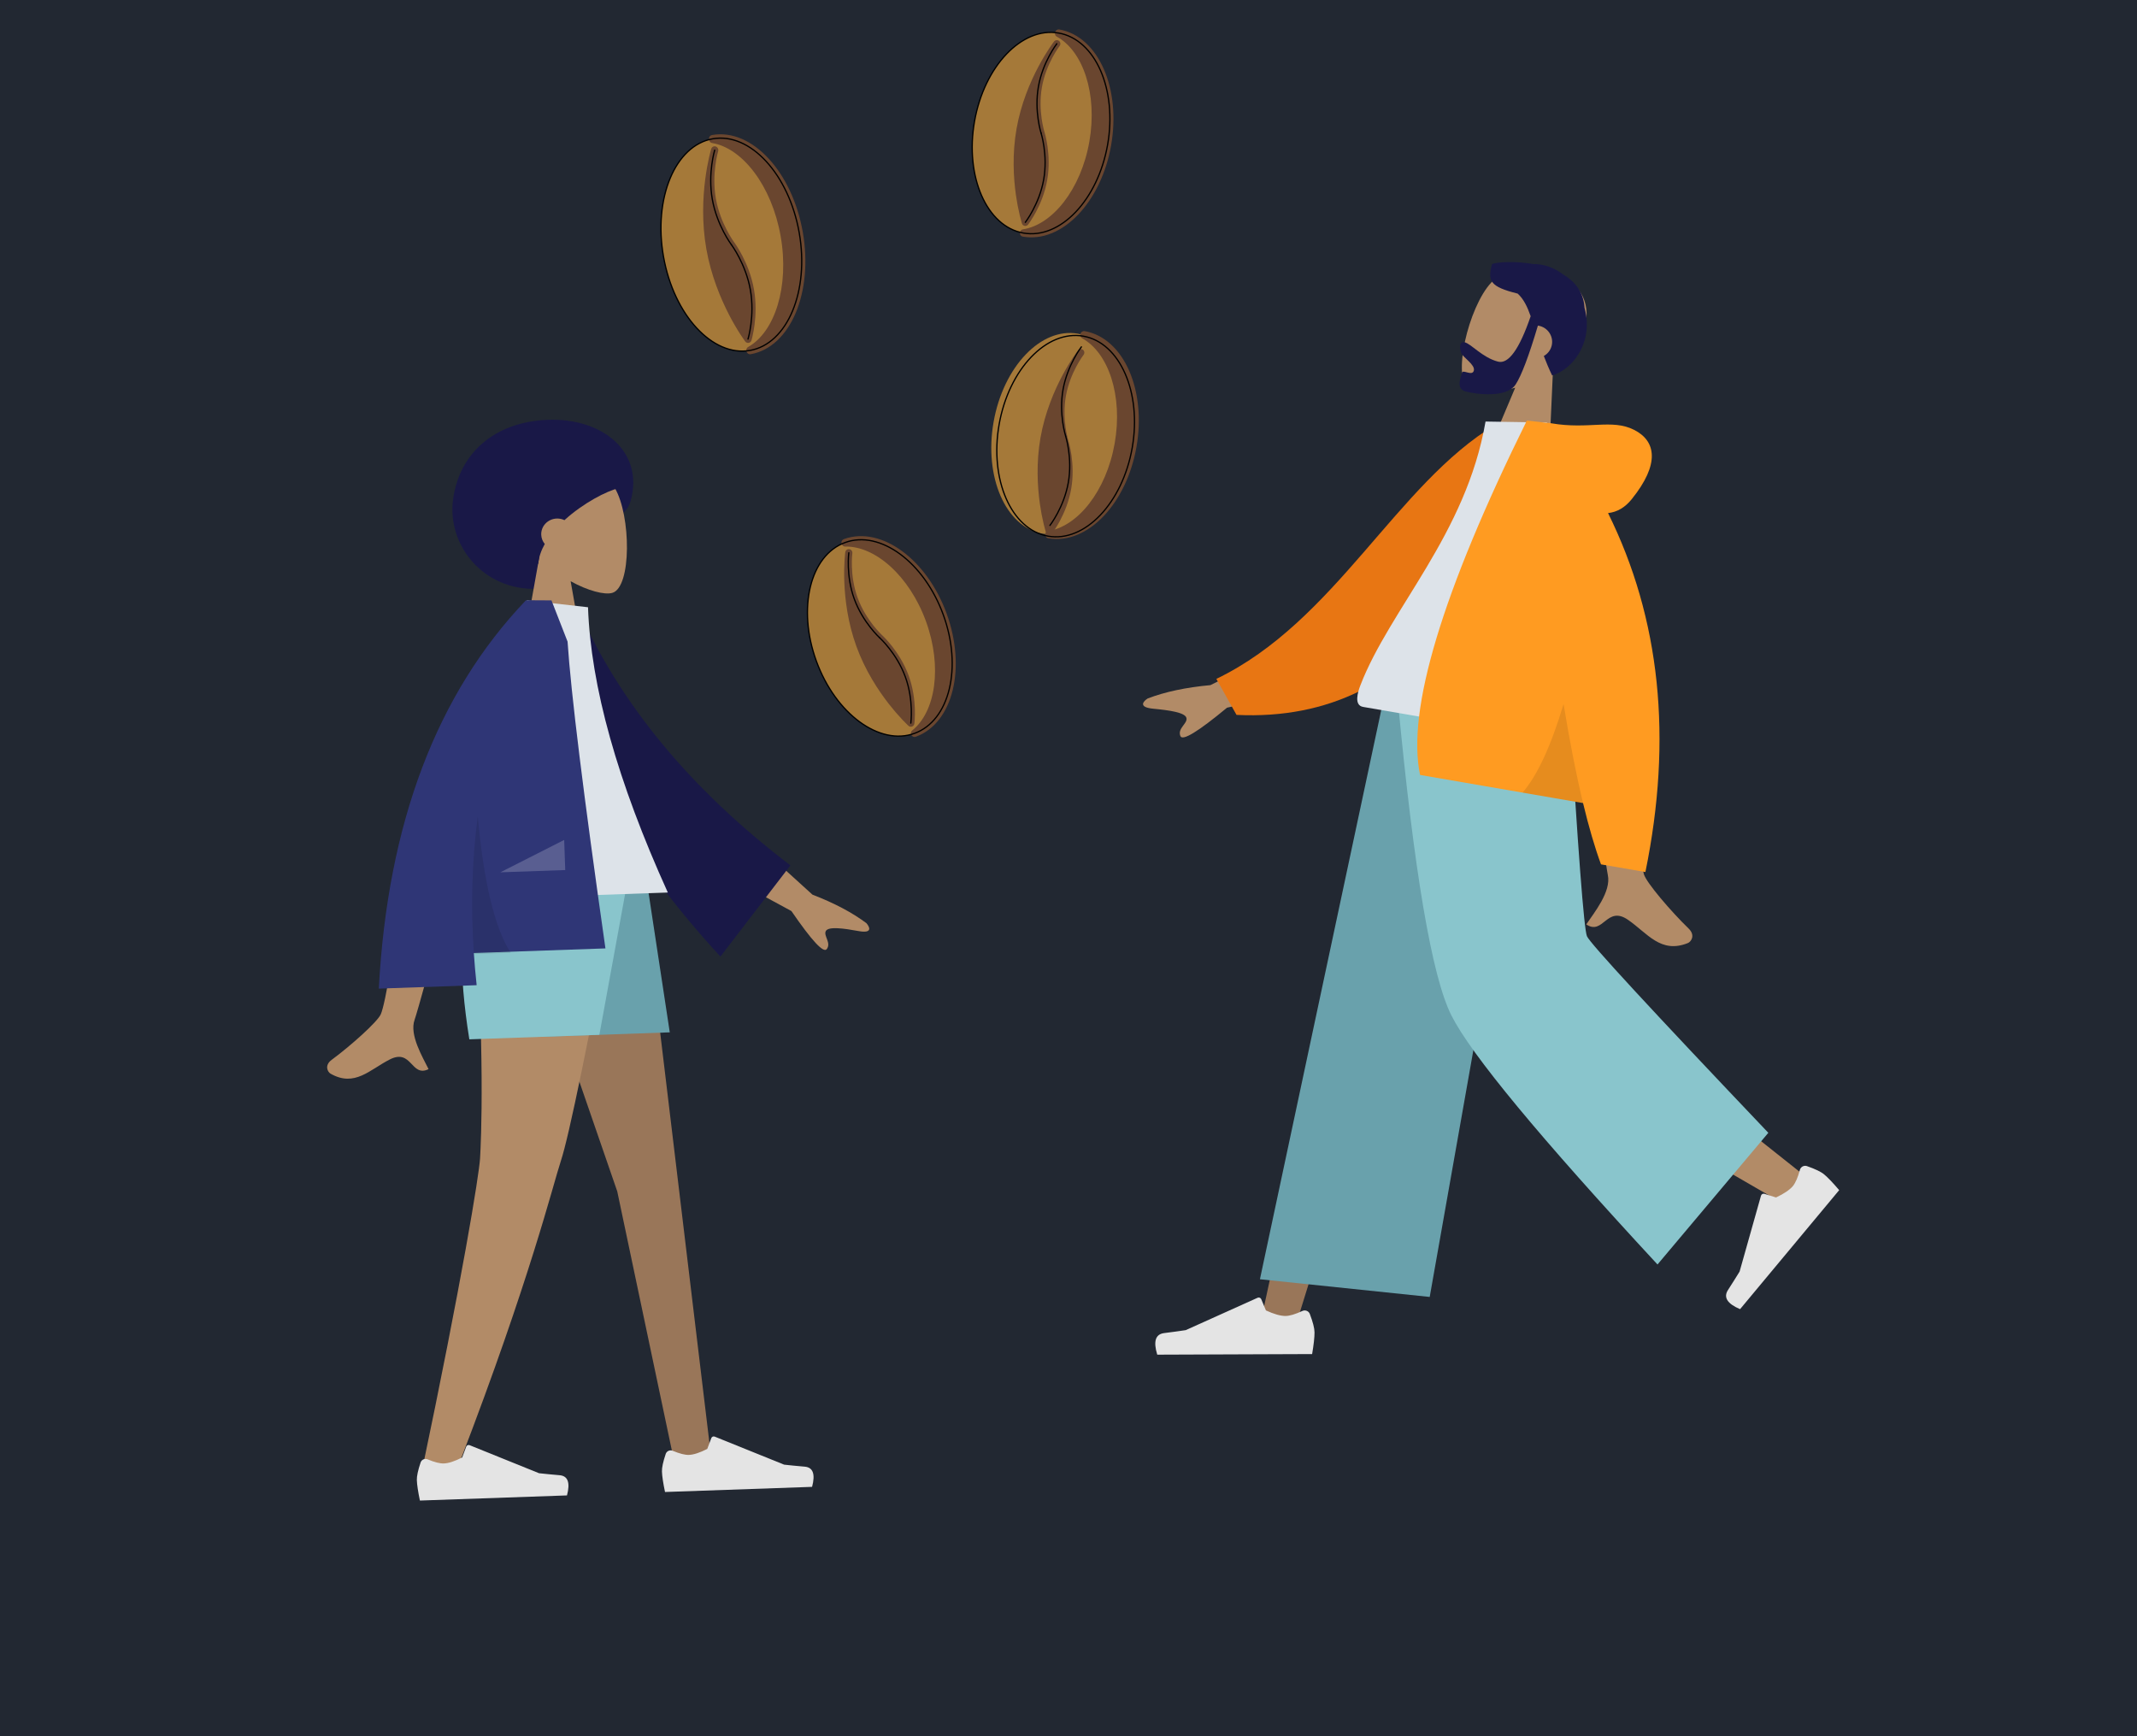 <svg width="843" height="685" viewBox="0 0 843 685" fill="none" xmlns="http://www.w3.org/2000/svg">
<rect x="0" y="0" width="843" height="685" fill="#333333" stroke="none"/>
<g clip-path="url(#clip0)">
<rect width="843" height="685" fill="#222832"/>
<path fill-rule="evenodd" clip-rule="evenodd" d="M211.889 232.29C223.645 231.879 227.43 217.681 233.839 209.737C238.425 204.054 246.638 205.414 248.783 197.607C254.175 177.976 237.45 164.875 216.255 165.615C195.06 166.356 181.187 178.842 178.731 196.969C176.274 215.097 190.694 233.03 211.889 232.29Z" fill="#191847"/>
<path fill-rule="evenodd" clip-rule="evenodd" d="M212.75 219.7C207.816 214.312 204.371 207.618 204.64 199.973C205.417 177.945 236.228 181.709 242.576 192.591C248.924 203.474 249.198 231.631 241.564 233.882C238.519 234.78 231.907 233.072 225.106 229.297L230.318 258.677L205.632 259.539L212.75 219.7Z" fill="#B28B67"/>
<path fill-rule="evenodd" clip-rule="evenodd" d="M222.663 205.201C221.749 204.759 220.712 204.526 219.62 204.564C216.123 204.686 213.384 207.543 213.502 210.946C213.551 212.335 214.068 213.6 214.901 214.602C213.487 217.123 212.553 219.753 212.311 222.432C207.11 222.613 187.443 203.631 205.706 184.489C223.97 165.346 252.217 190.776 244.059 192.602C239.369 193.651 230.018 198.483 222.663 205.201V205.201Z" fill="#191847"/>
<path fill-rule="evenodd" clip-rule="evenodd" d="M200.379 345.051L243.497 470.02L265.999 576.794L280.701 576.28L252.725 343.223L200.379 345.051Z" fill="#997659"/>
<path fill-rule="evenodd" clip-rule="evenodd" d="M186.532 345.534C191.583 414.8 189.738 450.684 189.37 457.006C189.002 463.327 182.371 504.467 165.995 582.404L181.473 576.486C209.144 504.565 218.131 467.375 221.263 457.948C224.396 448.521 232.258 410.371 244.849 343.498L186.532 345.534Z" fill="#B28B67"/>
<path fill-rule="evenodd" clip-rule="evenodd" d="M165.922 576.951C164.879 580.058 164.383 582.372 164.437 583.895C164.501 585.746 164.905 588.438 165.647 591.968C167.798 591.893 187.137 591.218 223.661 589.942C224.995 584.914 224.031 582.259 220.769 581.975C217.507 581.692 214.796 581.428 212.637 581.184L185.253 570.125C184.726 569.912 184.126 570.166 183.913 570.692C183.909 570.701 183.906 570.71 183.902 570.719L182.316 574.977C179.358 576.483 176.939 577.268 175.059 577.334C173.531 577.387 171.4 576.845 168.666 575.707L168.666 575.707C167.617 575.271 166.411 575.766 165.974 576.814C165.955 576.859 165.938 576.905 165.922 576.951Z" fill="#E4E4E4"/>
<path fill-rule="evenodd" clip-rule="evenodd" d="M262.61 573.575C261.566 576.681 261.071 578.996 261.124 580.518C261.189 582.37 261.592 585.061 262.334 588.592C264.486 588.517 283.824 587.841 320.349 586.566C321.683 581.538 320.719 578.882 317.457 578.599C314.195 578.316 311.484 578.052 309.324 577.807L281.941 566.749C281.414 566.536 280.814 566.79 280.601 567.316C280.597 567.325 280.593 567.334 280.59 567.343L279.003 571.601C276.045 573.106 273.626 573.892 271.746 573.958C270.219 574.011 268.088 573.469 265.354 572.331L265.354 572.331C264.304 571.895 263.099 572.39 262.662 573.437C262.643 573.483 262.626 573.528 262.61 573.575Z" fill="#E4E4E4"/>
<path fill-rule="evenodd" clip-rule="evenodd" d="M195.236 345.231L213.941 409.015L264.209 407.26L254.466 343.162L195.236 345.231Z" fill="#69A1AC"/>
<path fill-rule="evenodd" clip-rule="evenodd" d="M185.979 345.554C181.13 361.946 180.85 383.435 185.141 410.021L236.437 408.23L248.295 343.378L185.979 345.554Z" fill="#89C5CC"/>
<path fill-rule="evenodd" clip-rule="evenodd" d="M290.372 325.585L320.501 352.944C329.105 356.258 336.191 360.001 341.758 364.174C343.027 365.598 344.451 368.362 338.677 367.304C332.904 366.247 326.784 365.394 325.772 367.292C324.76 369.19 328.032 371.929 326.127 374.433C324.857 376.102 320.215 371.096 312.2 359.414L281.278 342.64L290.372 325.585ZM161.18 334.104L182.678 333.437C170.899 376.671 164.527 399.615 163.56 402.268C161.386 408.24 166.736 417.032 169.058 421.776C162.152 425.154 162.494 413.523 153.789 417.942C145.842 421.975 139.935 428.987 130.403 423.565C129.231 422.898 127.88 420.281 130.845 418.096C138.233 412.651 148.822 403.204 150.192 400.168C152.059 396.028 155.722 374.007 161.18 334.104Z" fill="#B28B67"/>
<path fill-rule="evenodd" clip-rule="evenodd" d="M219.121 241.933L227.962 240.099C244.609 277.751 272.556 311.515 311.803 341.391L284.191 377.367C244.486 334.263 219.367 289.238 219.121 241.933Z" fill="#191847"/>
<path fill-rule="evenodd" clip-rule="evenodd" d="M184.245 354.867L263.446 352.101C243.542 308.205 233.046 270.691 231.959 239.56L207.944 236.841C190.22 267.642 186.214 304.942 184.245 354.867Z" fill="#DDE3E9"/>
<path fill-rule="evenodd" clip-rule="evenodd" d="M207.438 236.876C207.441 236.87 207.444 236.864 207.447 236.859L209.007 236.804C210.875 236.803 213.721 236.819 217.546 236.853L223.894 253.121C225.206 273.179 230.185 313.52 238.831 374.145L186.913 375.958C187.196 380.156 187.569 384.39 188.031 388.66L149.427 390.008C152.93 324.773 172.261 273.724 207.419 236.86L207.438 236.876L207.438 236.876Z" fill="#2F3676"/>
<path fill-rule="evenodd" clip-rule="evenodd" d="M188.465 322.061C190.857 348.208 195.187 366.14 201.455 375.855L186.941 376.362C185.647 357.535 186.155 339.435 188.465 322.061L188.465 322.061Z" fill="black" fill-opacity="0.1"/>
<path fill-rule="evenodd" clip-rule="evenodd" d="M197.372 344.128L222.558 331.353L222.973 343.234L197.372 344.128Z" fill="white" fill-opacity="0.2"/>
<g clip-path="url(#clip1)">
<path d="M360.768 289.306C374.601 284.272 379.68 263.338 372.114 242.55C364.548 221.762 347.201 208.992 333.369 214.026C319.537 219.061 314.457 239.994 322.023 260.782C329.589 281.57 346.936 294.341 360.768 289.306Z" fill="#A57939"/>
<path fill-rule="evenodd" clip-rule="evenodd" d="M360.768 289.306C360.749 289.313 360.733 289.286 360.75 289.273C370.522 281.402 373.277 263.005 366.592 244.638C359.903 226.26 345.954 213.935 333.405 214.2C333.302 214.204 333.272 214.061 333.369 214.026C347.2 208.992 364.548 221.762 372.114 242.55C379.68 263.338 374.6 284.272 360.768 289.306Z" fill="#6A462F"/>
<path d="M360.75 289.273L361.632 290.395L360.75 289.273ZM365.273 245.116C368.543 254.1 369.488 263.053 368.449 270.678C367.408 278.317 364.393 284.504 359.866 288.149L361.632 290.394C366.877 286.168 370.127 279.221 371.234 271.103C372.344 262.968 371.325 253.54 367.91 244.157L365.273 245.116ZM333.451 215.625C339.264 215.504 345.552 218.303 351.266 223.485C356.967 228.656 362.001 236.126 365.273 245.116L367.91 244.157C364.493 234.768 359.208 226.886 353.126 221.368C347.055 215.859 340.095 212.63 333.357 212.773L333.451 215.627L333.451 215.625ZM333.858 215.371C340.208 213.059 347.514 214.78 354.275 219.756C361.028 224.729 367.098 232.87 370.796 243.03L373.432 242.071C369.564 231.444 363.176 222.805 355.908 217.454C348.643 212.107 340.363 209.958 332.879 212.682L333.858 215.371ZM370.796 243.03C374.494 253.192 375.079 263.328 373.1 271.477C371.12 279.636 366.629 285.651 360.279 287.962L361.258 290.65C368.741 287.927 373.704 280.956 375.831 272.193C377.96 263.423 377.301 252.7 373.432 242.071L370.796 243.03ZM333.358 212.774C333.669 212.771 333.973 212.879 334.216 213.08C334.458 213.281 334.624 213.561 334.684 213.872C334.744 214.183 334.694 214.504 334.543 214.778C334.391 215.052 334.149 215.262 333.858 215.371L332.879 212.682C332.544 212.804 332.264 213.044 332.091 213.36C331.918 213.676 331.864 214.046 331.938 214.402C332.064 215.02 332.621 215.646 333.452 215.628L333.358 212.774V212.774ZM359.867 288.15C358.568 289.196 359.792 291.184 361.258 290.65L360.279 287.962C361.703 287.444 362.897 289.376 361.632 290.395L359.867 288.15Z" fill="#6A462F"/>
<path fill-rule="evenodd" clip-rule="evenodd" d="M359.3 285.273C359.3 285.273 345.915 273.105 339.159 254.545C332.427 236.048 334.821 218.18 334.837 218.059C334.825 218.146 333.637 227.067 336.998 236.302C340.375 245.582 347.068 251.666 347.068 251.666C347.068 251.666 353.761 257.749 357.139 267.03C360.517 276.31 359.3 285.273 359.3 285.273Z" fill="#6A462F"/>
<path d="M359.3 285.273L358.37 286.33C358.561 286.503 358.793 286.621 359.043 286.672C359.293 286.722 359.551 286.703 359.789 286.616C360.027 286.529 360.237 286.378 360.396 286.179C360.556 285.98 360.658 285.74 360.693 285.485L359.3 285.273ZM334.837 218.059L336.23 218.269C336.28 217.895 336.182 217.513 335.956 217.209C335.73 216.905 335.396 216.702 335.026 216.647C334.657 216.591 334.282 216.686 333.985 216.911C333.688 217.136 333.493 217.473 333.443 217.848L334.837 218.059ZM347.069 251.666L347.998 250.608L347.069 251.666ZM337.841 255.025C341.287 264.491 346.414 272.307 350.665 277.748C352.375 279.941 354.188 282.05 356.098 284.067C356.782 284.786 357.483 285.488 358.201 286.173L358.323 286.287L358.355 286.318L358.366 286.326L358.367 286.33L358.368 286.33L359.3 285.273C360.23 284.215 360.232 284.214 360.232 284.216L360.232 284.214L360.226 284.21L360.201 284.187L360.096 284.088C360.002 284.001 359.862 283.868 359.678 283.69C359.145 283.169 358.622 282.638 358.109 282.097C356.264 280.148 354.512 278.11 352.86 275.991C348.73 270.706 343.787 263.158 340.478 254.065L337.841 255.025ZM333.443 217.848C333.417 218.04 330.985 236.189 337.841 255.025L340.478 254.065C333.867 235.904 336.223 218.323 336.23 218.27L333.443 217.848V217.848ZM338.316 235.822C336.703 231.39 336.175 227.012 336.058 223.715C335.939 220.424 336.231 218.256 336.23 218.269L333.443 217.849C333.422 218.003 332.196 227.209 335.679 236.78L338.316 235.821L338.316 235.822ZM347.069 251.666C347.998 250.608 348 250.607 348 250.609L348 250.607L347.989 250.598C347.905 250.52 347.822 250.442 347.74 250.362C347.563 250.189 347.302 249.928 346.976 249.585C346.069 248.628 345.208 247.627 344.397 246.586C342.362 243.982 339.937 240.274 338.316 235.822L335.68 236.782C337.436 241.608 340.046 245.583 342.201 248.342C343.071 249.457 343.993 250.529 344.964 251.554C345.316 251.924 345.676 252.285 346.045 252.637L346.11 252.699C346.118 252.705 346.124 252.712 346.129 252.715L346.134 252.72L346.136 252.723L347.069 251.666ZM347.069 251.666L346.137 252.724L346.148 252.735C346.232 252.812 346.315 252.89 346.397 252.97C346.574 253.142 346.835 253.403 347.161 253.746C347.814 254.433 348.725 255.448 349.74 256.745C351.774 259.349 354.2 263.058 355.821 267.51L358.457 266.551C356.7 261.723 354.091 257.748 351.935 254.989C351.066 253.874 350.143 252.802 349.172 251.777C348.8 251.386 348.419 251.005 348.027 250.634L348.008 250.617L348.003 250.611L348 250.609L347.069 251.666ZM355.821 267.51C357.441 271.962 357.966 276.361 358.08 279.665C358.128 280.984 358.113 282.304 358.034 283.62C358.004 284.096 357.963 284.572 357.909 285.046L357.908 285.06L359.3 285.273L360.694 285.485L360.694 285.483L360.693 285.481C360.695 285.478 360.694 285.476 360.694 285.472C360.697 285.467 360.696 285.458 360.699 285.448L360.709 285.359C360.718 285.283 360.731 285.173 360.745 285.034C360.773 284.753 360.809 284.348 360.84 283.836C360.925 282.427 360.942 281.013 360.892 279.6C360.769 276.098 360.214 271.377 358.457 266.551L355.821 267.51Z" fill="#6A462F"/>
<path d="M360.768 289.306C374.601 284.272 379.68 263.338 372.114 242.55C364.548 221.762 347.201 208.992 333.369 214.026C319.537 219.061 314.457 239.994 322.023 260.782C329.589 281.57 346.936 294.341 360.768 289.306Z" stroke="black" stroke-width="0.5"/>
<path d="M347.069 251.666C347.069 251.666 340.376 245.583 336.998 236.302C333.62 227.021 334.837 218.059 334.837 218.059" stroke="black" stroke-width="0.5" stroke-linecap="round" stroke-linejoin="round"/>
<path d="M347.068 251.666C347.068 251.666 353.761 257.749 357.139 267.03C360.517 276.311 359.3 285.273 359.3 285.273" stroke="black" stroke-width="0.5" stroke-linecap="round" stroke-linejoin="round"/>
</g>
<path d="M411.248 210.522C425.744 213.078 440.61 197.489 444.451 175.703C448.293 153.917 439.655 134.184 425.159 131.628C410.663 129.072 395.797 144.661 391.956 166.447C388.114 188.233 396.752 207.966 411.248 210.522Z" fill="#A57939"/>
<path fill-rule="evenodd" clip-rule="evenodd" d="M413.72 210.934C413.699 210.93 413.699 210.898 413.721 210.896C426.119 208.966 437.704 194.411 441.098 175.162C444.494 155.902 438.576 138.253 427.576 132.209C427.485 132.161 427.53 132.022 427.631 132.04C442.127 134.596 450.765 154.329 446.924 176.115C443.082 197.901 428.216 213.49 413.72 210.934Z" fill="#6A462F"/>
<path d="M413.721 210.896L413.923 212.309L413.721 210.896ZM439.716 174.917C438.056 184.332 434.398 192.558 429.686 198.642C424.965 204.737 419.26 208.587 413.518 209.48L413.924 212.308C420.579 211.27 426.867 206.879 431.885 200.402C436.914 193.913 440.745 185.238 442.479 175.404L439.716 174.917ZM426.903 133.466C431.998 136.267 436.044 141.835 438.402 149.18C440.753 156.509 441.378 165.495 439.716 174.917L442.479 175.404C444.214 165.565 443.579 156.096 441.071 148.276C438.567 140.47 434.154 134.194 428.248 130.949L426.902 133.467L426.903 133.466ZM427.383 133.449C434.037 134.622 439.505 139.765 442.872 147.455C446.234 155.138 447.42 165.224 445.542 175.871L448.305 176.359C450.269 165.222 449.056 154.546 445.437 146.278C441.819 138.015 435.722 132.014 427.88 130.631L427.383 133.449ZM445.542 175.871C443.664 186.521 439.102 195.591 433.314 201.66C427.52 207.735 420.623 210.698 413.969 209.525L413.472 212.343C421.314 213.726 429.097 210.171 435.322 203.645C441.55 197.114 446.341 187.498 448.305 176.359L445.542 175.871ZM428.248 130.95C428.519 131.103 428.728 131.348 428.838 131.643C428.948 131.939 428.951 132.265 428.848 132.564C428.744 132.863 428.54 133.116 428.272 133.278C428.004 133.44 427.689 133.5 427.383 133.449L427.88 130.631C427.528 130.569 427.165 130.637 426.858 130.824C426.55 131.011 426.318 131.305 426.204 131.65C426.005 132.248 426.174 133.068 426.902 133.468L428.248 130.95V130.95ZM413.517 209.482C411.87 209.739 411.936 212.072 413.472 212.343L413.969 209.525C415.461 209.788 415.529 212.059 413.923 212.309L413.517 209.482Z" fill="#6A462F"/>
<path fill-rule="evenodd" clip-rule="evenodd" d="M413.918 209.556C413.918 209.556 408.41 192.325 411.84 172.874C415.258 153.488 426.265 139.212 426.339 139.115C426.286 139.184 420.796 146.316 419.089 155.994C417.375 165.719 420.129 174.335 420.129 174.335C420.129 174.335 422.883 182.95 421.168 192.676C419.453 202.401 413.918 209.556 413.918 209.556Z" fill="#6A462F"/>
<path d="M413.918 209.556L412.584 210.006C412.663 210.251 412.805 210.47 412.996 210.638C413.188 210.807 413.421 210.919 413.67 210.963C413.92 211.007 414.177 210.981 414.415 210.888C414.652 210.796 414.861 210.639 415.018 210.435L413.918 209.556ZM426.339 139.115L427.441 139.993C427.671 139.694 427.777 139.315 427.733 138.938C427.69 138.562 427.502 138.22 427.21 137.986C426.918 137.753 426.546 137.648 426.176 137.695C425.806 137.742 425.469 137.936 425.238 138.235L426.339 139.115ZM420.129 174.335L421.463 173.884L420.129 174.335ZM410.458 172.63C408.709 182.551 409.241 191.884 410.202 198.721C410.587 201.475 411.103 204.208 411.748 206.91C411.981 207.875 412.237 208.834 412.516 209.785L412.565 209.945L412.577 209.988L412.582 210L412.582 210.004L412.583 210.005L413.918 209.556C415.253 209.104 415.254 209.104 415.254 209.106L415.254 209.104L415.251 209.098L415.241 209.066L415.2 208.928C415.162 208.805 415.108 208.62 415.037 208.373C414.836 207.656 414.648 206.935 414.474 206.21C413.851 203.599 413.353 200.959 412.982 198.297C412.048 191.655 411.541 182.647 413.221 173.117L410.458 172.63ZM425.238 138.235C425.12 138.388 413.939 152.89 410.458 172.63L413.221 173.117C416.577 154.084 427.407 140.037 427.44 139.995L425.238 138.235V138.235ZM420.471 156.238C421.29 151.593 423.022 147.538 424.569 144.623C426.112 141.714 427.448 139.983 427.441 139.993L425.238 138.236C425.142 138.359 419.477 145.719 417.708 155.749L420.471 156.237L420.471 156.238ZM420.129 174.335C421.463 173.884 421.465 173.884 421.464 173.885L421.465 173.884L421.46 173.87C421.426 173.761 421.393 173.652 421.363 173.542C421.295 173.303 421.2 172.947 421.089 172.487C420.782 171.204 420.538 169.907 420.355 168.6C419.895 165.327 419.648 160.904 420.471 156.238L417.708 155.751C416.816 160.808 417.089 165.556 417.576 169.023C417.771 170.423 418.034 171.813 418.363 173.186C418.482 173.682 418.614 174.175 418.757 174.664L418.782 174.75C418.786 174.76 418.787 174.769 418.791 174.773L418.792 174.781L418.793 174.784L420.129 174.335ZM420.129 174.335L418.793 174.785L418.797 174.801C418.832 174.91 418.864 175.019 418.895 175.129C418.963 175.366 419.058 175.723 419.169 176.182C419.391 177.105 419.673 178.439 419.902 180.07C420.362 183.342 420.609 187.767 419.787 192.433L422.549 192.92C423.441 187.861 423.169 183.114 422.682 179.646C422.486 178.246 422.224 176.857 421.895 175.484C421.768 174.959 421.629 174.438 421.475 173.921L421.467 173.896L421.465 173.888L421.464 173.885L420.129 174.335ZM419.787 192.433C418.964 197.099 417.219 201.171 415.666 204.088C415.048 205.255 414.375 206.39 413.649 207.491C413.384 207.889 413.11 208.28 412.827 208.663L412.819 208.675L413.918 209.556L415.02 210.436L415.02 210.434L415.02 210.432C415.023 210.431 415.024 210.428 415.026 210.425C415.031 210.422 415.035 210.414 415.042 210.406L415.096 210.334C415.141 210.273 415.208 210.184 415.289 210.071C415.453 209.841 415.687 209.509 415.971 209.081C416.749 207.903 417.47 206.687 418.133 205.439C419.778 202.344 421.658 197.978 422.549 192.92L419.787 192.433Z" fill="#6A462F"/>
<path d="M413.424 211.509C427.92 214.065 442.786 198.476 446.627 176.69C450.468 154.904 441.831 135.171 427.335 132.615C412.838 130.059 397.973 145.648 394.131 167.434C390.29 189.22 398.927 208.953 413.424 211.509Z" stroke="black" stroke-width="0.5"/>
<path d="M420.379 172.062C420.379 172.062 417.625 163.448 419.34 153.721C421.055 143.994 426.589 136.841 426.589 136.841" stroke="black" stroke-width="0.5" stroke-linecap="round" stroke-linejoin="round"/>
<path d="M420.379 172.062C420.379 172.062 423.133 180.677 421.418 190.403C419.703 200.13 414.169 207.283 414.169 207.283" stroke="black" stroke-width="0.5" stroke-linecap="round" stroke-linejoin="round"/>
<path d="M403.72 91.934C418.216 94.49 433.082 78.901 436.924 57.115C440.765 35.329 432.128 15.596 417.631 13.04C403.135 10.484 388.269 26.073 384.428 47.859C380.586 69.645 389.224 89.378 403.72 91.934Z" fill="#A57939"/>
<path fill-rule="evenodd" clip-rule="evenodd" d="M403.72 91.934C403.699 91.93 403.699 91.898 403.721 91.896C416.119 89.966 427.704 75.411 431.098 56.162C434.494 36.902 428.576 19.253 417.576 13.209C417.485 13.161 417.53 13.022 417.631 13.04C432.127 15.596 440.765 35.329 436.924 57.115C433.082 78.901 418.216 94.49 403.72 91.934Z" fill="#6A462F"/>
<path d="M403.721 91.896L403.923 93.309L403.721 91.896ZM429.716 55.917C428.056 65.332 424.398 73.558 419.686 79.642C414.965 85.737 409.26 89.587 403.518 90.48L403.924 93.308C410.579 92.27 416.867 87.879 421.885 81.402C426.914 74.913 430.745 66.238 432.479 56.404L429.716 55.917ZM416.903 14.466C421.998 17.267 426.044 22.835 428.402 30.18C430.753 37.509 431.378 46.495 429.716 55.917L432.479 56.404C434.214 46.565 433.579 37.096 431.071 29.276C428.567 21.47 424.154 15.194 418.248 11.949L416.902 14.467L416.903 14.466ZM417.383 14.449C424.037 15.622 429.505 20.765 432.872 28.455C436.234 36.138 437.42 46.224 435.542 56.871L438.305 57.359C440.269 46.222 439.056 35.546 435.437 27.277C431.819 19.015 425.722 13.014 417.88 11.631L417.383 14.449ZM435.542 56.871C433.664 67.521 429.102 76.591 423.314 82.659C417.52 88.735 410.623 91.698 403.969 90.525L403.472 93.343C411.314 94.725 419.097 91.171 425.322 84.645C431.55 78.114 436.341 68.498 438.305 57.359L435.542 56.871ZM418.248 11.95C418.519 12.102 418.728 12.348 418.838 12.643C418.948 12.939 418.951 13.265 418.848 13.564C418.744 13.863 418.54 14.116 418.272 14.278C418.004 14.44 417.689 14.5 417.383 14.449L417.88 11.631C417.528 11.569 417.165 11.637 416.858 11.824C416.55 12.011 416.318 12.305 416.204 12.65C416.005 13.248 416.174 14.068 416.902 14.469L418.248 11.95V11.95ZM403.517 90.482C401.87 90.739 401.936 93.072 403.472 93.343L403.969 90.525C405.461 90.788 405.529 93.059 403.923 93.309L403.517 90.482Z" fill="#6A462F"/>
<path fill-rule="evenodd" clip-rule="evenodd" d="M404.465 87.707C404.465 87.707 398.957 70.477 402.387 51.025C405.805 31.64 416.812 17.364 416.886 17.266C416.833 17.335 411.343 24.467 409.636 34.146C407.922 43.871 410.676 52.487 410.676 52.487C410.676 52.487 413.43 61.101 411.715 70.828C410 80.553 404.465 87.707 404.465 87.707Z" fill="#6A462F"/>
<path d="M404.465 87.707L403.131 88.158C403.21 88.403 403.352 88.621 403.543 88.79C403.735 88.958 403.968 89.071 404.217 89.115C404.467 89.159 404.724 89.133 404.962 89.04C405.199 88.947 405.407 88.79 405.565 88.587L404.465 87.707ZM416.886 17.266L417.987 18.145C418.218 17.846 418.324 17.466 418.28 17.09C418.237 16.713 418.049 16.371 417.757 16.138C417.465 15.905 417.093 15.8 416.723 15.847C416.353 15.893 416.016 16.087 415.785 16.387L416.886 17.266ZM410.676 52.487L412.01 52.035L410.676 52.487ZM401.005 50.782C399.256 60.703 399.788 70.035 400.749 76.872C401.134 79.627 401.65 82.36 402.295 85.062C402.528 86.026 402.784 86.985 403.063 87.937L403.112 88.096L403.124 88.139L403.129 88.152L403.129 88.156L403.13 88.156L404.465 87.707C405.8 87.256 405.801 87.256 405.801 87.257L405.801 87.256L405.798 87.249L405.788 87.217L405.747 87.079C405.709 86.956 405.655 86.771 405.584 86.525C405.383 85.807 405.195 85.086 405.021 84.361C404.398 81.751 403.9 79.11 403.529 76.449C402.595 69.807 402.088 60.798 403.768 51.269L401.005 50.782ZM415.785 16.387C415.667 16.54 404.486 31.041 401.005 50.782L403.768 51.269C407.124 32.236 417.954 18.188 417.987 18.146L415.785 16.387V16.387ZM411.018 34.389C411.837 29.744 413.569 25.689 415.116 22.775C416.658 19.866 417.995 18.134 417.987 18.145L415.785 16.388C415.689 16.511 410.024 23.87 408.255 33.901L411.018 34.388L411.018 34.389ZM410.676 52.487C412.01 52.035 412.012 52.035 412.011 52.037L412.012 52.035L412.007 52.021C411.973 51.913 411.94 51.803 411.91 51.693C411.842 51.455 411.747 51.098 411.635 50.638C411.329 49.356 411.084 48.059 410.902 46.751C410.442 43.479 410.195 39.055 411.018 34.389L408.255 33.902C407.363 38.96 407.636 43.707 408.123 47.175C408.318 48.575 408.581 49.964 408.91 51.337C409.029 51.834 409.161 52.327 409.304 52.816L409.329 52.902C409.333 52.911 409.334 52.92 409.338 52.925L409.339 52.932L409.34 52.935L410.676 52.487ZM410.676 52.487L409.34 52.937L409.344 52.952C409.379 53.061 409.411 53.17 409.442 53.28C409.51 53.517 409.605 53.874 409.716 54.334C409.938 55.256 410.22 56.59 410.449 58.221C410.909 61.494 411.156 65.918 410.333 70.584L413.096 71.072C413.988 66.012 413.716 61.265 413.229 57.798C413.033 56.397 412.771 55.008 412.442 53.635C412.315 53.11 412.176 52.589 412.022 52.072L412.014 52.047L412.012 52.04L412.011 52.037L410.676 52.487ZM410.333 70.584C409.511 75.25 407.766 79.322 406.213 82.24C405.595 83.406 404.922 84.542 404.196 85.642C403.931 86.04 403.657 86.431 403.374 86.815L403.366 86.826L404.465 87.707L405.567 88.587L405.567 88.586L405.567 88.583C405.57 88.582 405.571 88.579 405.573 88.577C405.578 88.573 405.582 88.565 405.589 88.558L405.643 88.486C405.688 88.424 405.755 88.336 405.836 88.222C406 87.993 406.234 87.66 406.518 87.233C407.296 86.055 408.017 84.839 408.68 83.59C410.325 80.496 412.205 76.129 413.096 71.072L410.333 70.584Z" fill="#6A462F"/>
<path d="M403.72 91.934C418.216 94.49 433.082 78.901 436.924 57.115C440.765 35.329 432.128 15.596 417.631 13.04C403.135 10.484 388.269 26.073 384.428 47.859C380.586 69.645 389.224 89.378 403.72 91.934Z" stroke="black" stroke-width="0.5"/>
<path d="M410.676 52.487C410.676 52.487 407.921 43.872 409.636 34.146C411.352 24.419 416.886 17.266 416.886 17.266" stroke="black" stroke-width="0.5" stroke-linecap="round" stroke-linejoin="round"/>
<path d="M410.676 52.487C410.676 52.487 413.43 61.101 411.715 70.828C410 80.554 404.465 87.707 404.465 87.707" stroke="black" stroke-width="0.5" stroke-linecap="round" stroke-linejoin="round"/>
<path d="M295.861 138.245C310.644 135.638 319.333 114.835 315.268 91.78C311.202 68.725 295.923 52.148 281.139 54.755C266.356 57.362 257.667 78.165 261.732 101.22C265.798 124.275 281.077 140.852 295.861 138.245Z" fill="#A57939"/>
<path fill-rule="evenodd" clip-rule="evenodd" d="M295.861 138.245C295.84 138.249 295.828 138.217 295.848 138.207C307.029 131.879 312.944 113.272 309.353 92.901C305.759 72.52 293.823 57.052 281.146 54.943C281.042 54.928 281.036 54.773 281.139 54.755C295.922 52.148 311.202 68.725 315.268 91.78C319.333 114.835 310.644 135.638 295.861 138.245Z" fill="#6A462F"/>
<path d="M295.848 138.207L296.544 139.542L295.848 138.207ZM307.944 93.148C309.7 103.112 309.122 112.602 306.774 120.333C304.421 128.079 300.33 133.94 295.151 136.87L296.544 139.54C302.545 136.142 307.004 129.536 309.505 121.304C312.012 113.056 312.596 103.058 310.761 92.652L307.944 93.148ZM280.949 56.434C286.821 57.412 292.673 61.517 297.539 67.992C302.394 74.453 306.185 83.177 307.944 93.148L310.761 92.652C308.925 82.239 304.953 73.038 299.773 66.144C294.602 59.262 288.148 54.581 281.342 53.45L280.949 56.435L280.949 56.434ZM281.402 56.246C288.188 55.049 295.249 58.227 301.205 64.686C307.153 71.141 311.872 80.76 313.859 92.029L316.676 91.532C314.598 79.746 309.644 69.549 303.242 62.602C296.842 55.662 288.874 51.854 280.876 53.264L281.402 56.246ZM313.859 92.029C315.846 103.298 314.703 113.95 311.32 122.048C307.932 130.156 302.384 135.557 295.598 136.754L296.124 139.736C304.122 138.326 310.308 132.02 313.946 123.311C317.587 114.596 318.755 103.32 316.676 91.532L313.859 92.029ZM281.342 53.451C281.656 53.506 281.943 53.677 282.153 53.932C282.363 54.187 282.482 54.51 282.49 54.845C282.497 55.179 282.392 55.504 282.193 55.76C281.994 56.016 281.714 56.188 281.402 56.246L280.876 53.264C280.518 53.327 280.195 53.524 279.967 53.82C279.739 54.115 279.621 54.49 279.635 54.874C279.657 55.541 280.11 56.297 280.949 56.437L281.342 53.451V53.451ZM295.151 136.871C293.665 137.713 294.557 140.012 296.124 139.736L295.598 136.754C297.119 136.486 297.992 138.722 296.544 139.542L295.151 136.871Z" fill="#6A462F"/>
<path fill-rule="evenodd" clip-rule="evenodd" d="M295.072 133.772C295.072 133.772 283.677 118.575 280.047 97.99C276.43 77.476 281.892 59.351 281.928 59.228C281.901 59.316 279.181 68.367 280.987 78.609C282.802 88.901 288.5 96.5 288.5 96.5C288.5 96.5 294.198 104.098 296.013 114.391C297.827 124.682 295.072 133.772 295.072 133.772Z" fill="#6A462F"/>
<path d="M295.072 133.772L293.955 134.695C294.117 134.911 294.331 135.078 294.574 135.178C294.817 135.277 295.08 135.306 295.335 135.261C295.589 135.217 295.826 135.099 296.021 134.923C296.215 134.746 296.359 134.516 296.437 134.257L295.072 133.772ZM281.928 59.228L283.294 59.711C283.409 59.331 283.375 58.916 283.2 58.556C283.025 58.197 282.723 57.923 282.36 57.795C281.998 57.667 281.605 57.694 281.267 57.872C280.93 58.05 280.676 58.363 280.561 58.743L281.928 59.228ZM288.5 96.5L289.617 95.576L288.5 96.5ZM278.638 98.239C280.489 108.738 284.316 117.84 287.665 124.305C289.012 126.911 290.477 129.449 292.055 131.909C292.62 132.787 293.206 133.651 293.812 134.499L293.915 134.64L293.942 134.679L293.951 134.689L293.952 134.694L293.953 134.694L295.072 133.772C296.189 132.848 296.19 132.848 296.191 132.849L296.19 132.848L296.185 132.843L296.164 132.814L296.076 132.691C295.995 132.583 295.878 132.417 295.723 132.197C295.275 131.555 294.839 130.903 294.415 130.243C292.891 127.866 291.476 125.414 290.175 122.896C286.921 116.615 283.234 107.826 281.456 97.742L278.638 98.239ZM280.561 58.743C280.503 58.938 274.955 77.349 278.638 98.239L281.456 97.742C277.904 77.6 283.278 59.766 283.295 59.712L280.561 58.743V58.743ZM282.396 78.361C281.53 73.445 281.746 68.792 282.191 65.341C282.634 61.897 283.298 59.698 283.294 59.711L280.562 58.745C280.513 58.901 277.707 68.241 279.578 78.856L282.396 78.359L282.396 78.361ZM288.5 96.5C289.617 95.576 289.618 95.576 289.619 95.577L289.618 95.576L289.609 95.564C289.537 95.467 289.467 95.37 289.399 95.272C289.25 95.058 289.032 94.737 288.762 94.319C288.013 93.151 287.318 91.946 286.679 90.709C285.075 87.615 283.267 83.299 282.396 78.361L279.579 78.858C280.522 84.21 282.47 88.839 284.169 92.119C284.854 93.443 285.599 94.733 286.401 95.983C286.692 96.435 286.993 96.879 287.304 97.315L287.359 97.391C287.366 97.4 287.37 97.408 287.375 97.412L287.379 97.419L287.381 97.421L288.5 96.5ZM288.5 96.5L287.382 97.423L287.391 97.436C287.463 97.533 287.533 97.63 287.601 97.728C287.75 97.94 287.968 98.262 288.238 98.68C288.778 99.519 289.522 100.747 290.321 102.289C291.924 105.384 293.733 109.701 294.604 114.639L297.421 114.142C296.477 108.789 294.529 104.159 292.831 100.88C292.146 99.555 291.401 98.266 290.598 97.016C290.291 96.538 289.972 96.069 289.641 95.609L289.625 95.587L289.62 95.58L289.619 95.577L288.5 96.5ZM294.604 114.639C295.474 119.577 295.251 124.251 294.802 127.708C294.625 129.089 294.384 130.458 294.08 131.812C293.969 132.302 293.845 132.789 293.71 133.272L293.707 133.286L295.072 133.772L296.439 134.257L296.439 134.255L296.438 134.252C296.441 134.25 296.44 134.247 296.441 134.244C296.444 134.239 296.446 134.23 296.45 134.22L296.476 134.129C296.497 134.051 296.53 133.94 296.567 133.798C296.643 133.511 296.748 133.097 296.868 132.57C297.194 131.121 297.452 129.654 297.643 128.175C298.118 124.51 298.365 119.495 297.421 114.142L294.604 114.639Z" fill="#6A462F"/>
<path d="M295.861 138.245C310.644 135.638 319.333 114.835 315.268 91.78C311.202 68.725 295.923 52.148 281.139 54.755C266.356 57.362 257.667 78.165 261.732 101.22C265.798 124.275 281.077 140.852 295.861 138.245Z" stroke="black" stroke-width="0.5"/>
<path d="M288.5 96.5C288.5 96.5 282.802 88.902 280.987 78.609C279.173 68.316 281.928 59.228 281.928 59.228" stroke="black" stroke-width="0.5" stroke-linecap="round" stroke-linejoin="round"/>
<path d="M288.5 96.5C288.5 96.5 294.198 104.098 296.013 114.391C297.827 124.684 295.072 133.772 295.072 133.772" stroke="black" stroke-width="0.5" stroke-linecap="round" stroke-linejoin="round"/>
<path fill-rule="evenodd" clip-rule="evenodd" d="M612.613 146.059C618.92 141.717 624.002 135.698 625.491 127.843C629.779 105.212 597.288 101.868 588.261 111.479C579.233 121.091 572.45 149.723 579.766 153.797C582.683 155.421 589.864 155.222 597.715 152.959L585.582 181.688L610.719 188.32L612.613 146.059Z" fill="#B28B67"/>
<path fill-rule="evenodd" clip-rule="evenodd" d="M603.814 124.749C599.346 137.78 595.049 143.751 590.92 142.662C584.727 141.028 580.501 135.745 577.784 135.028C575.803 134.505 575.597 137.079 576.429 139.247C577.116 141.036 582.009 143.876 581.395 146.206C580.78 148.536 577.087 145.634 576.723 147.016C576.12 149.301 574.253 153.406 578.256 154.462C582.307 155.531 594.307 157.132 597.87 151.698C600.169 148.191 603.102 140.441 606.669 128.448C606.922 128.484 607.176 128.535 607.43 128.602C610.9 129.518 612.978 133.049 612.071 136.489C611.61 138.235 610.468 139.622 609.002 140.445C609.919 142.863 610.988 145.418 612.277 148.104C620.393 145.783 628.821 134.944 625.057 121.403C624.678 115.156 621.196 110.954 616.503 108.191C612.847 105.406 608.635 104.089 604.768 104.161C597.557 102.899 590.696 103.369 588.577 104.164C586.831 110.783 587.607 113.088 598.704 115.83C601.044 117.968 602.486 120.966 603.814 124.749Z" fill="#191847"/>
<path fill-rule="evenodd" clip-rule="evenodd" d="M598.83 275.808L546.179 410.058L510.957 523.518L496.876 523.573L550.438 275.994L598.83 275.808Z" fill="#997659"/>
<path fill-rule="evenodd" clip-rule="evenodd" d="M609.535 275.767C610.283 322.869 618.783 386.256 620.114 389.187C621.001 391.141 651.455 415.917 711.476 463.515L701.817 473.891C631.057 433.155 594.033 410.06 590.745 404.603C585.813 396.418 569.567 320.985 556.584 275.971L609.535 275.767Z" fill="#B28B67"/>
<path fill-rule="evenodd" clip-rule="evenodd" d="M712.824 460.038C716.085 461.177 718.333 462.26 719.567 463.287C721.069 464.537 723.051 466.611 725.515 469.509C724.065 471.251 711.034 486.902 686.423 516.462C681.374 514.324 679.783 511.806 681.65 508.91C683.517 506.013 685.044 503.588 686.233 501.633L694.673 471.71C694.836 471.134 695.434 470.799 696.01 470.961C696.02 470.964 696.029 470.967 696.039 470.97L700.61 472.4C703.771 470.912 705.986 469.407 707.252 467.886C708.282 466.65 709.204 464.527 710.019 461.517L710.019 461.517C710.331 460.362 711.521 459.68 712.676 459.992C712.726 460.006 712.775 460.021 712.824 460.038Z" fill="#E4E4E4"/>
<path fill-rule="evenodd" clip-rule="evenodd" d="M516.703 518.371C517.927 521.601 518.542 524.02 518.548 525.626C518.556 527.579 518.241 530.431 517.605 534.181C515.339 534.189 494.974 534.268 456.51 534.416C454.902 529.173 455.807 526.336 459.226 525.904C462.645 525.473 465.486 525.084 467.747 524.738L496.095 511.969C496.64 511.724 497.281 511.967 497.527 512.512C497.531 512.521 497.535 512.531 497.539 512.54L499.382 516.961C502.554 518.426 505.13 519.155 507.11 519.147C508.718 519.141 510.937 518.483 513.766 517.173L513.766 517.173C514.852 516.67 516.14 517.143 516.643 518.228C516.664 518.275 516.684 518.323 516.703 518.371Z" fill="#E4E4E4"/>
<path fill-rule="evenodd" clip-rule="evenodd" d="M563.99 511.642L497.015 504.662L545.752 276.012L605.715 275.781L563.99 511.642Z" fill="#69A1AC"/>
<path fill-rule="evenodd" clip-rule="evenodd" d="M697.564 446.89L653.849 498.837C607.402 448.693 580.31 415.961 572.573 400.643C564.836 385.324 557.773 343.773 551.386 275.991L618.893 275.731C622.469 335.371 624.845 366.577 626.021 369.348C627.196 372.12 651.044 397.967 697.564 446.89Z" fill="#89C5CC"/>
<path fill-rule="evenodd" clip-rule="evenodd" d="M515.814 251.273L477.475 270.285C467.812 271.173 459.564 272.928 452.732 275.551C451.04 276.625 448.807 279.008 454.958 279.59C461.108 280.172 467.551 281.059 468.034 283.264C468.516 285.468 464.418 287.299 465.632 290.371C466.441 292.418 472.575 288.691 484.033 279.187L520.15 271.086L515.814 251.273ZM646.404 274.666L624.082 270.908C630.229 317.528 633.619 342.286 634.25 345.182C635.67 351.699 628.844 360.075 625.749 364.676C632.471 369.172 633.764 357.033 642.215 362.868C649.929 368.193 655.094 376.324 665.804 372.047C667.12 371.521 668.9 368.993 666.118 366.299C659.187 359.586 649.485 348.256 648.488 344.905C647.128 340.335 646.434 316.922 646.404 274.666Z" fill="#B28B67"/>
<path fill-rule="evenodd" clip-rule="evenodd" d="M599.064 170.595L590.105 167.428C550.782 190.965 526.967 245.098 479.823 267.823L487.779 282.028C562.153 285.608 592.095 219.732 599.064 170.595Z" fill="#E87613"/>
<path fill-rule="evenodd" clip-rule="evenodd" d="M619.407 292.96C582.396 286.581 555.171 281.888 537.732 278.882C534 278.239 535.628 272.998 536.634 270.385C548.243 240.228 578.351 210.753 586.014 166.298L610.206 166.683C624.317 201.227 624.438 240.784 619.407 292.96Z" fill="#DDE3E9"/>
<path fill-rule="evenodd" clip-rule="evenodd" d="M634.339 202.407C637.93 202.018 641.033 200.202 643.648 196.96C654.924 182.984 653.281 173.935 644.562 169.551C635.842 165.167 626.642 169.516 611.98 166.989C611.183 166.851 610.444 166.775 609.763 166.76L602.316 165.908C568.856 233.621 554.814 280.226 560.19 305.723L624.474 316.803C626.759 326.297 629.122 334.361 631.563 340.994L649.079 344.013C659.87 291.257 654.957 244.055 634.339 202.407Z" fill="#FF9B21"/>
<path fill-rule="evenodd" clip-rule="evenodd" d="M616.792 277.741C611.869 294.225 606.478 305.875 600.618 312.691L624.474 316.803C621.808 305.728 619.247 292.708 616.792 277.741V277.741Z" fill="black" fill-opacity="0.1"/>
</g>
<defs>
<clipPath id="clip0">
<rect width="843" height="685" fill="white"/>
</clipPath>
<clipPath id="clip1">
<rect width="101" height="103" fill="white" transform="translate(282 220.544) rotate(-20)"/>
</clipPath>
</defs>
</svg>
